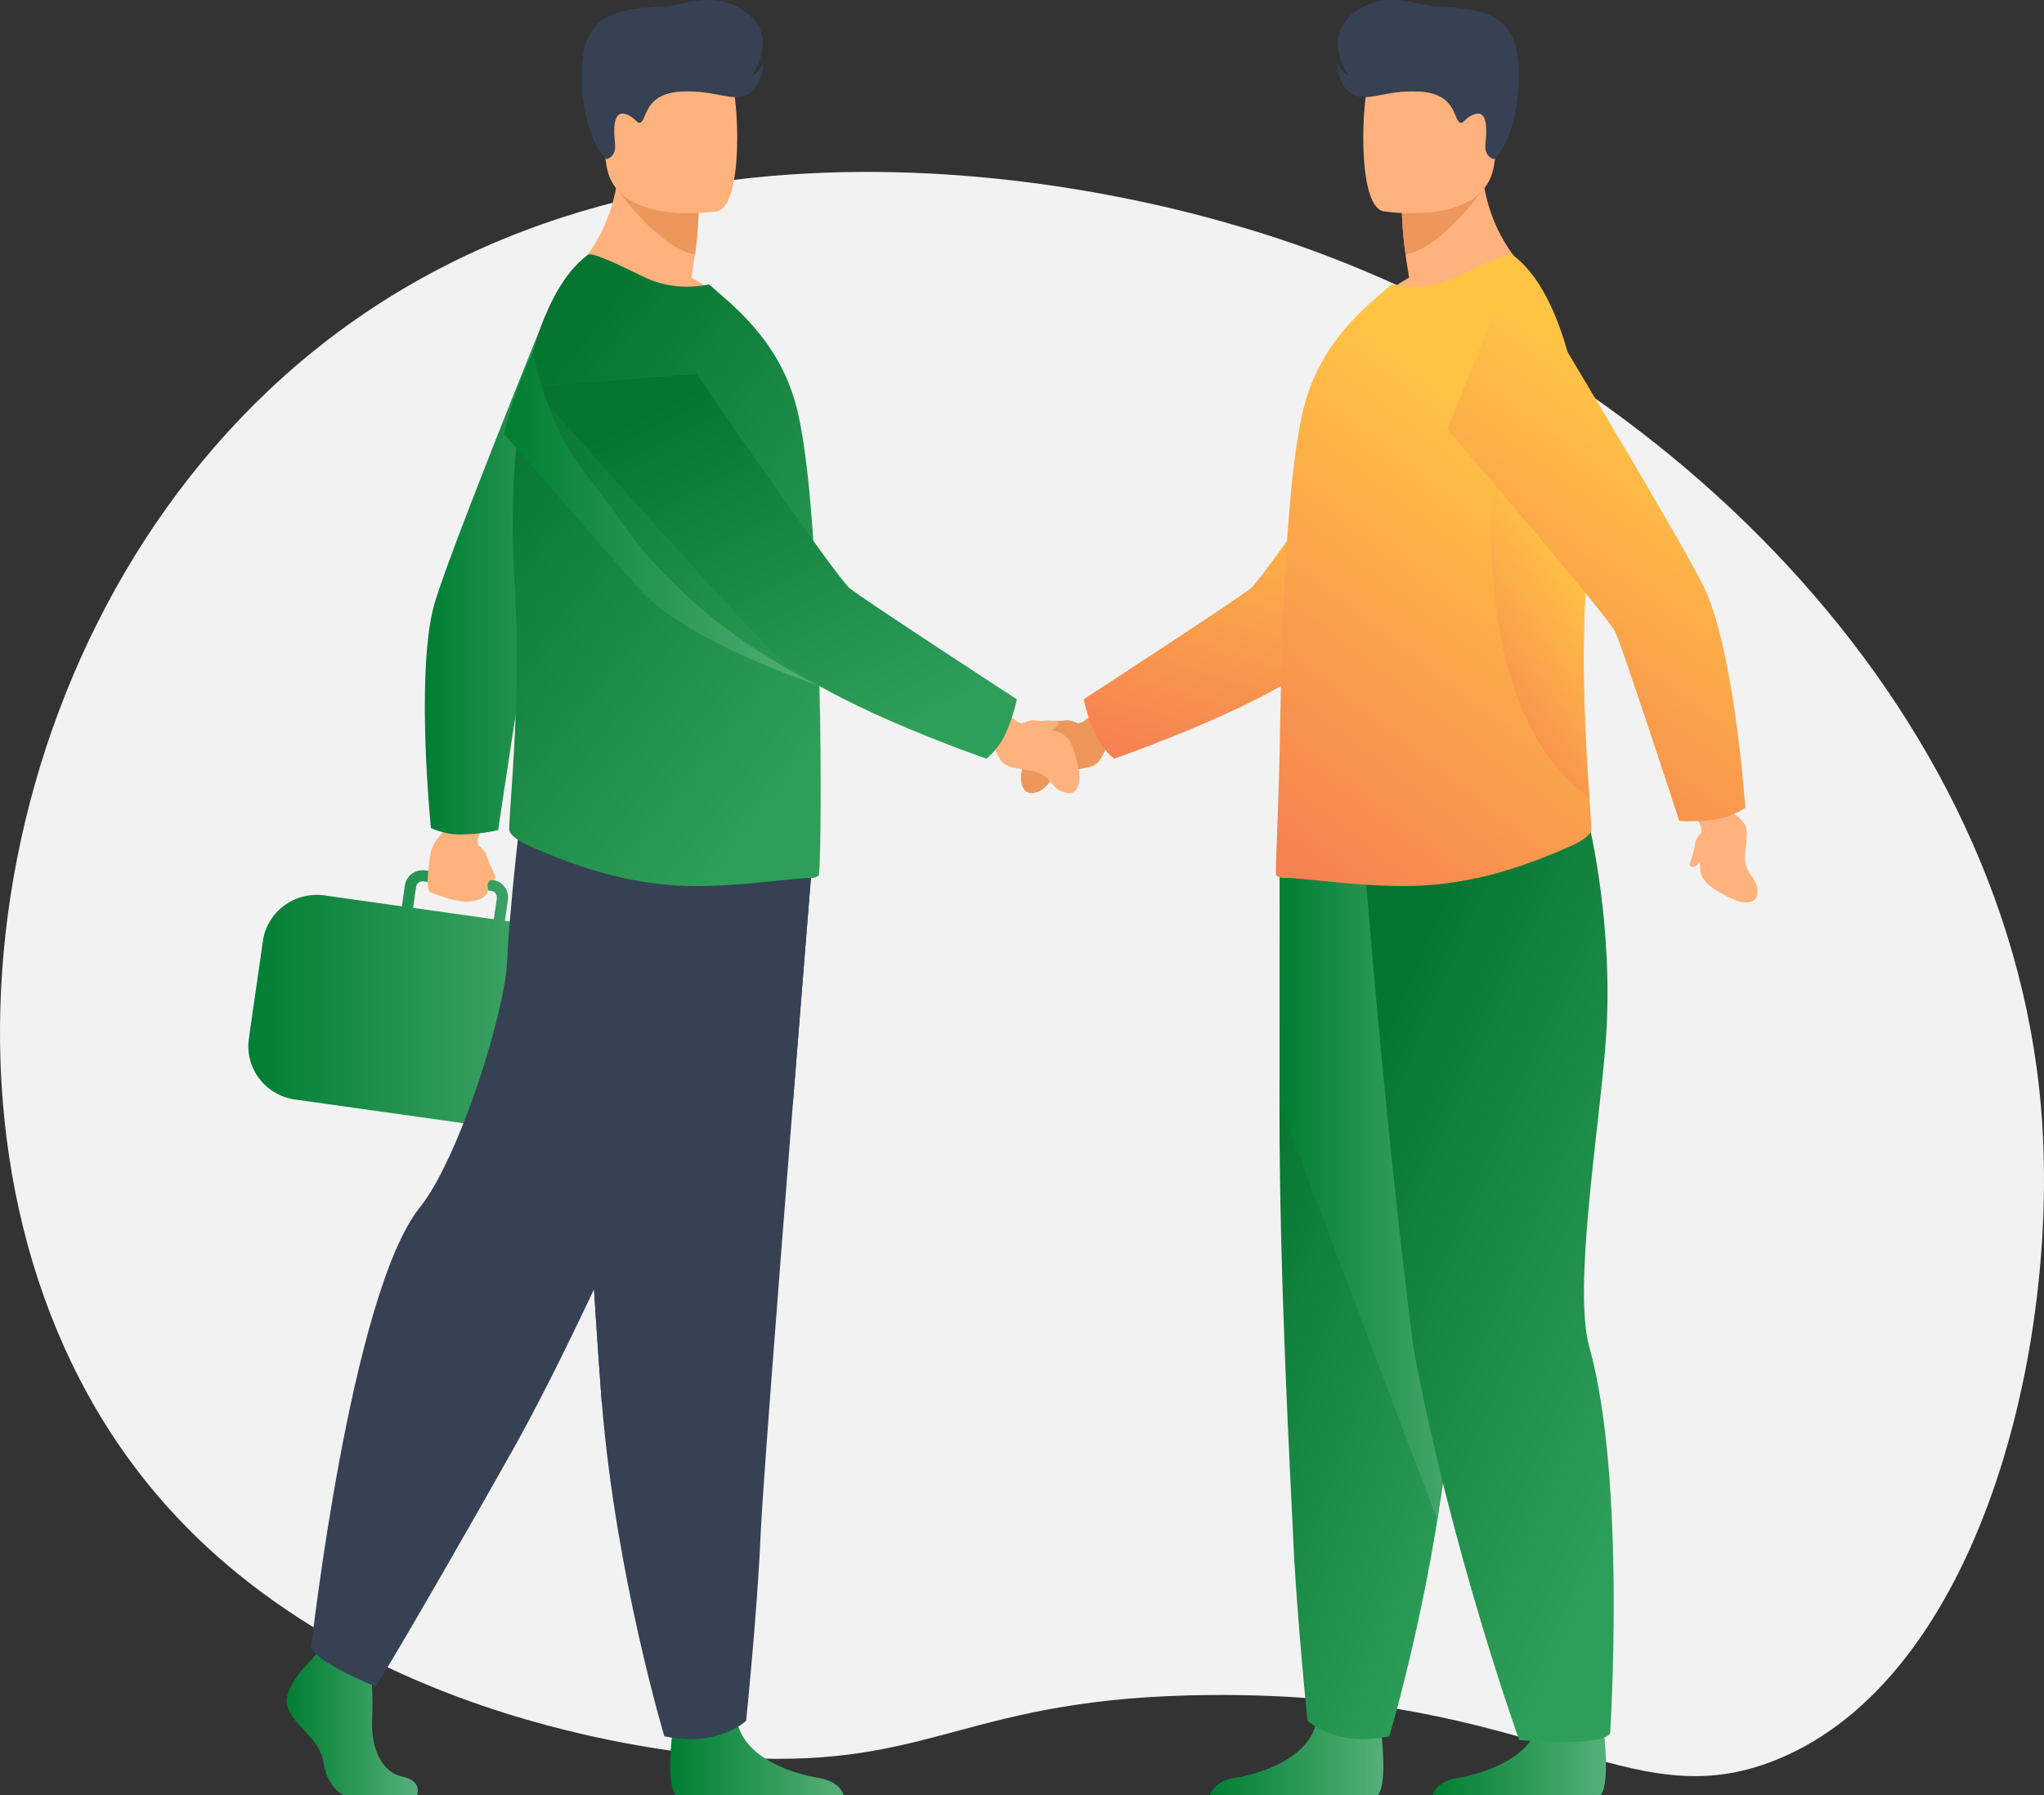 <svg fill="none" height="94" viewBox="0 0 107 94" width="107" xmlns="http://www.w3.org/2000/svg" xmlns:xlink="http://www.w3.org/1999/xlink"><rect x="0" y="0" width="107" height="94" fill="#333333" stroke="none"/><linearGradient id="a"><stop offset="0" stop-color="#ffc444"/><stop offset="1" stop-color="#f36f56"/></linearGradient><linearGradient id="b" gradientUnits="userSpaceOnUse" x1="76.434" x2="69.441" xlink:href="#a" y1="25.389" y2="48.023"/><linearGradient id="c"><stop offset="0" stop-color="#007e33"/><stop offset="1" stop-color="#55b079"/></linearGradient><linearGradient id="d" gradientUnits="userSpaceOnUse" x1="63.328" x2="72.417" xlink:href="#c" y1="91.773" y2="91.773"/><linearGradient id="e" gradientUnits="userSpaceOnUse" x1="74.983" x2="84.072" xlink:href="#c" y1="91.773" y2="91.773"/><linearGradient id="f"><stop offset="0" stop-color="#067431"/><stop offset="1" stop-color="#2e9f5a"/></linearGradient><linearGradient id="g" gradientUnits="userSpaceOnUse" x1="69.489" x2="87.266" xlink:href="#f" y1="48.193" y2="54.716"/><linearGradient id="h" gradientUnits="userSpaceOnUse" x1="66.982" x2="77.762" xlink:href="#c" y1="62.1" y2="62.1"/><linearGradient id="i" gradientUnits="userSpaceOnUse" x1="74.38" x2="95.106" xlink:href="#f" y1="46.925" y2="55.909"/><linearGradient id="j" gradientUnits="userSpaceOnUse" x1="79.635" x2="59.9" xlink:href="#a" y1="22.855" y2="48.206"/><linearGradient id="k" gradientUnits="userSpaceOnUse" x1="13.004" x2="32.777" xlink:href="#c" y1="52.49" y2="52.49"/><linearGradient id="l" gradientUnits="userSpaceOnUse" x1="82.055" x2="71.199" xlink:href="#a" y1="28.464" y2="36.153"/><linearGradient id="m" gradientUnits="userSpaceOnUse" x1="87.894" x2="70.787" xlink:href="#a" y1="22.21" y2="45.725"/><linearGradient id="n" gradientUnits="userSpaceOnUse" x1="22.24" x2="34.609" xlink:href="#c" y1="30.108" y2="30.108"/><linearGradient id="o" gradientUnits="userSpaceOnUse" x1="15.008" x2="21.871" xlink:href="#c" y1="90.135" y2="90.135"/><linearGradient id="p" gradientUnits="userSpaceOnUse" x1="35.088" x2="44.178" xlink:href="#c" y1="91.773" y2="91.773"/><linearGradient id="q" gradientUnits="userSpaceOnUse" x1="30.449" x2="49.423" xlink:href="#f" y1="15.881" y2="30.674"/><linearGradient id="r" gradientUnits="userSpaceOnUse" x1="33.792" x2="43.355" xlink:href="#f" y1="21.142" y2="40.164"/><linearGradient id="s" gradientUnits="userSpaceOnUse" x1="26.393" x2="42.903" xlink:href="#c" y1="27.157" y2="27.157"/><clipPath id="t"><path d="m13 0h79v94h-79z"/></clipPath><path d="m7.747 77.706c-12.561-15.5-9.412-42.368 6.295-57.246 18.903-17.908 46.821-9.781 50.854-8.596 20.621 6.008 40.097 24.063 41.95 46.143 1.047 12.473-3.222 29.876-13.897 34.154-7.829 3.137-12.23-3.535-29.522-3.409-12.927.096-14.417 3.854-24.731 3.284-2.045-.112-20.458-1.381-30.949-14.329z" fill="#f2f2f2"/><g clip-path="url(#t)"><path d="m56.454 37.878c.061-.019.122-.04.185-.062.312-.11.945-.919.945-.919l1.192 1.273-.818.855c-.467 1.083-.475 1.103-1.889 1.313-1.227.183-1.025.954-1.881 1.166-.856.212-.736-.981-.736-.981.327-1.889.689-2.136 1.509-2.304-.272-.096-.454-.238-.397-.416.051-.157.471.014 1.309-.089.125-.015.365.074.581.164z" fill="#ed975d"/><path d="m57.391 38.569c-.296-.624-.519-1.28-.663-1.954 0 0 8.042-5.232 8.751-5.815s8.015-11.218 8.015-11.218l8.57.679s-11.428 13.049-13.244 14.493c-3.002 2.385-10.5 4.971-10.5 4.971-.384-.321-.699-.714-.929-1.156z" fill="url(#b)"/><path d="m63.326 94h8.805c.424-.511.268-2.398.204-3.014-.013-.125-.023-.197-.023-.197s-3.007-2.38-3.42-.557c-.012.058-.028.113-.045.168-.52 1.704-2.854 2.478-4.202 2.694-.877.141-1.201.592-1.32.906z" fill="url(#d)"/><path d="m74.981 94h8.805c.424-.511.268-2.398.204-3.014-.013-.125-.023-.197-.023-.197s-3.007-2.38-3.42-.557c-.012.058-.028.113-.045.168-.52 1.704-2.854 2.478-4.202 2.694-.88.141-1.201.592-1.32.906z" fill="url(#e)"/><path d="m66.997 45.563s0 5.31-.017 12.222c-.023 9.23.625 20.505.712 22.647.15 3.722.752 9.666.752 9.666s1.427 1.413 4.284.817c0 0 2.545-8.49 3.272-17.477.011-.147.022-.295.034-.443.676-9.143 1.728-28.401 1.728-28.401z" fill="url(#g)"/><path d="m66.997 45.563s0 5.108-.017 12.222l8.261 21.812c.011-.147.781-6.452.792-6.6.676-9.143 1.728-28.401 1.728-28.401z" fill="url(#h)"/><path d="m71.316 43.753s1.111 14.632 2.679 26.863c1.998 10.673 5.531 20.494 5.531 20.494s4.294.405 4.761-.349c0 0 .859-13.27-1.089-20.228-.879-3.139.56-11.658.873-16.183.409-5.853-.879-11.144-.879-11.144z" fill="url(#i)"/><path d="m71.591 16.291c3.216 1.004 8.781-1.706 8.781-1.706s-2.965-2.202-2.81-6.779l-2.486 1.982-1.689 1.346c.024.731.088 1.46.191 2.185.049.366.11.773.186 1.219-.826.448-1.563 1.041-2.173 1.752z" fill="#ffb27d"/><path d="m73.386 11.135c.024.731.088 1.46.191 2.185 1.872-.318 3.994-3.31 3.994-3.31-.953-.273-1.787-.324-2.497-.222z" fill="#ed975d"/><path d="m72.403 11.06s5.311.873 5.807-2.408c.496-3.281 1.52-5.377-1.85-6.074-3.37-.697-4.222.458-4.657 1.513-.435 1.055-.669 6.658.7 6.969z" fill="#ffb27d"/><path d="m66.809 45.836c.094.081.214.127.339.128 1.207-.016 5.023.655 8.002.352 2.513-.243 4.736-.975 7.123-2.033.317-.141 1.047-.526 1.03-.877-.011-.384-.049-.94-.097-1.642-.169-2.438-.464-6.635-.177-11.469.052-.901.082-1.795.082-2.675.025-6.554-1.29-12.325-3.931-14.276-.226-.162-1.61.51-2.883 1.133-1.175.575-2.351.638-3.462.415l-1.111.971c-1.353 1.242-2.835 2.932-3.478 5.496-.548 2.185-.87 6.119-1.047 10.195-.082 1.848-.146 3.712-.164 5.481v.063c-.015.175-.015.367-.015.542-.062 4.541-.291 8.133-.211 8.197z" fill="url(#j)"/><path d="m78.218 8.336s-.545-.091-.457-.833c.088-.742.087-1.714-.523-1.537-.61.176-.64.664-.891.382-.251-.282-.255-1.472-2.072-1.554-1.817-.083-2.555.543-3.399.175-.844-.368-.89-1.632-.89-1.632s.24.452.604.596c0 0-1.409-1.907.222-3.215 1.632-1.308 3.295-.451 4.239-.395 2.08.125 3.424.248 4.103 1.6s.399 5.111-.936 6.413z" fill="#364154"/><path d="m30.35 48.779-1.291-.182c-.09-.022-.181-.04-.272-.052l-2.356-.331.158-1.095c.035-.243-.029-.49-.178-.686-.149-.196-.371-.326-.617-.361l-.614-.087-2.476-.347-.446-.062c-.122-.018-.246-.011-.366.019-.12.03-.232.083-.331.156-.099.073-.182.165-.245.27s-.104.221-.122.342l-.157 1.094-4.065-.574c-.745-.102-1.5.091-2.101.537-.601.446-1 1.11-1.108 1.846l-.736 5.13c-.104.737.091 1.484.542 2.079.451.595 1.122.989 1.866 1.095l11.807 1.662c.204.029.41.035.615.019l.964.135c.742.103 1.495-.089 2.094-.534.599-.445.996-1.106 1.103-1.84l.73-5.07c.103-.734-.091-1.478-.541-2.071-.45-.593-1.118-.985-1.859-1.091zm-8.57-2.338c.011-.073.045-.141.097-.193.052-.052.12-.087.194-.099.035-.005.07-.005.105 0l.525.074 1.947.275 1.063.15c.092.013.174.061.23.135.056.073.08.165.067.256l-.158 1.094-4.224-.596z" fill="url(#k)"/><path d="m83.199 41.772c-.169-2.438-.464-6.635-.177-11.47.051-.901.082-1.795.082-2.674-1.1-2.64-1.999-4.555-1.999-4.555h-2.773s-2.032 13.738 4.867 18.699z" fill="url(#l)"/><path d="m89.067 43.582c0-.063-.006-.127-.011-.193-.025-.324-.646-1.146-.646-1.146l1.554-.799.617 1.008c.931.733.948.746.779 2.149-.147 1.214.654 1.232.638 2.104-.016.872-1.151.442-1.151.442-1.754-.815-1.899-1.224-1.845-2.05-.164.233-.353.369-.51.268-.14-.09.138-.446.26-1.27.021-.126.166-.332.317-.513z" fill="#ffb27d"/><path d="m89.989 42.872c-.687.117-1.385.155-2.081.114 0 0-2.965-9.062-3.346-9.888s-8.805-10.623-8.805-10.623l3.509-8.688s9.111 15.056 10.037 17.172c1.529 3.495 2.059 11.334 2.059 11.334-.415.28-.881.476-1.373.578z" fill="url(#m)"/><path d="m25.034 44.247c-.007-.062-.015-.126-.02-.192-.031-.324.443-1.236.443-1.236l-1.669-.532-.438 1.095c-.795.876-.822 1.058-.935 2.282s.123 1.042.47 1.184c.37.147.753.258 1.145.33.354.07.721.04 1.058-.087.441-.169.496-.398.438-.706-.006-.041-.003-.082.009-.121.012-.039.033-.075.061-.105.028-.03.063-.053.102-.069.038-.015.08-.021.121-.018.017 0.0.034-.003.05-.009.016-.006.03-.015.043-.027.123-.111-.223-.545-.482-1.337-.039-.119-.219-.298-.396-.452z" fill="#ffb27d"/><path d="m24.005 43.696c.697.002 1.392-.075 2.072-.23 0 0 1.399-9.422 1.636-10.301s6.896-11.922 6.896-11.922l-6.052-4.728s-5.316 13.086-5.875 15.324c-.919 3.699-.123 11.516-.123 11.516.455.207.947.323 1.447.342z" fill="url(#n)"/><path d="m21.831 94h-3.851c-.484-.261-.916-.857-1.053-1.746-.188-1.227-1.579-1.896-1.881-2.9-.303-1.004 1.242-2.416 1.242-2.416l.258-.329.268-.342 2.555.596s.064.603.102 1.369c.033.584.037 1.17.011 1.754-.075 1.338.379 2.779 1.58 3.04.89.193.851.714.769.973z" fill="url(#o)"/><path d="m44.178 94h-8.807c-.423-.511-.267-2.398-.203-3.014.013-.125.022-.197.022-.197s3.006-2.38 3.42-.557c.013.058.028.113.045.168.52 1.704 2.854 2.478 4.202 2.694.876.141 1.2.592 1.321.906z" fill="url(#p)"/><g fill="#364154"><path d="m42.499 45.375s-.456 5.636-.993 12.41c-.73 9.202-1.607 20.505-1.694 22.647-.15 3.722-.752 9.666-.752 9.666s-1.427 1.413-4.284.817c0 0-2.545-8.49-3.272-17.477l-.034-.443c-.676-9.143-1.728-28.401-1.728-28.401z"/><path d="m42.499 45.374s-.456 5.636-.993 12.411l-10.005 15.656-.034-.443c-.676-9.143-1.728-28.401-1.728-28.401z"/><path d="m40.416 46.042s-8.23 20.41-13.642 30.001c-5.412 9.591-7.102 12.268-7.102 12.268s-3.101-1.227-3.382-2.063c0 0 2.069-18.517 5.692-23.031 2.045-2.55 4.453-10.205 4.566-12.881.113-2.677.736-7.974.736-7.974z"/></g><path d="m38.365 16.291c-3.216 1.004-8.781-1.706-8.781-1.706s2.966-2.202 2.81-6.779l2.486 1.982 1.691 1.346c-.023.731-.087 1.46-.191 2.185-.049.366-.11.773-.186 1.219.826.448 1.562 1.041 2.171 1.752z" fill="#ffb27d"/><path d="m36.572 11.135c-.023.731-.087 1.46-.191 2.185-1.871-.318-3.995-3.31-3.995-3.31.953-.273 1.787-.324 2.497-.222z" fill="#ed975d"/><path d="m37.553 11.06s-5.316.873-5.807-2.408c-.491-3.281-1.52-5.377 1.851-6.074 3.37-.697 4.221.458 4.657 1.513.436 1.055.669 6.658-.701 6.969z" fill="#ffb27d"/><path d="m42.854 45.844c-.094.081-.213.126-.338.127-1.208-.016-4.73.647-7.709.345-2.512-.243-4.736-.975-7.123-2.033-.317-.141-1.047-.526-1.03-.877.011-.384.049-.94.097-1.642.169-2.438.464-6.635.177-11.469-.051-.901-.082-1.795-.082-2.675-.025-6.554 1.289-12.325 3.926-14.276.226-.162 1.611.51 2.883 1.133 1.176.575 2.352.638 3.462.415l1.111.971c1.354 1.242 2.835 2.932 3.479 5.496.548 2.185.869 6.119 1.046 10.195.082 1.848.145 3.712.164 5.481v.063c.016.175.016.367.016.542.067 4.541.002 8.141-.078 8.205z" fill="url(#q)"/><path d="m53.502 37.878c-.06-.019-.122-.04-.185-.062-.311-.108-.944-.917-.944-.917l-1.192 1.273.818.855c.468 1.083.476 1.103 1.889 1.313 1.227.183 1.026.954 1.881 1.166s.736-.981.736-.981c-.327-1.889-.69-2.136-1.509-2.304.272-.096.454-.238.397-.416-.05-.157-.471.014-1.309-.089-.125-.018-.365.072-.582.161z" fill="#ffb27d"/><path d="m52.565 38.569c.297-.624.519-1.28.664-1.954 0 0-8.043-5.232-8.752-5.815-.708-.583-8.015-11.218-8.015-11.218l-8.569.679s11.428 13.049 13.245 14.493c3.002 2.385 10.5 4.971 10.5 4.971.383-.322.698-.714.927-1.156z" fill="url(#r)"/><path d="m31.739 8.336s.545-.091.457-.833c-.087-.742-.087-1.714.523-1.537.61.176.641.664.891.382.25-.282.256-1.472 2.072-1.554s2.555.543 3.4.175c.845-.368.889-1.632.889-1.632s-.24.452-.603.596c0 0 1.408-1.907-.223-3.215-1.631-1.308-3.295-.451-4.24-.395-2.08.125-3.424.248-4.103 1.6-.68 1.352-.399 5.111.936 6.413z" fill="#364154"/><path d="m42.902 35.918s-7.002-2.295-9.474-5.111c-2.509-2.859-7.039-8.091-7.039-8.091l.043-.174c.355-1.427.85-2.817 1.476-4.149 0 0 .612 3.595 2.493 6.076l1.881 2.482s3.094 5.256 10.619 8.968z" fill="url(#s)"/></g></svg>